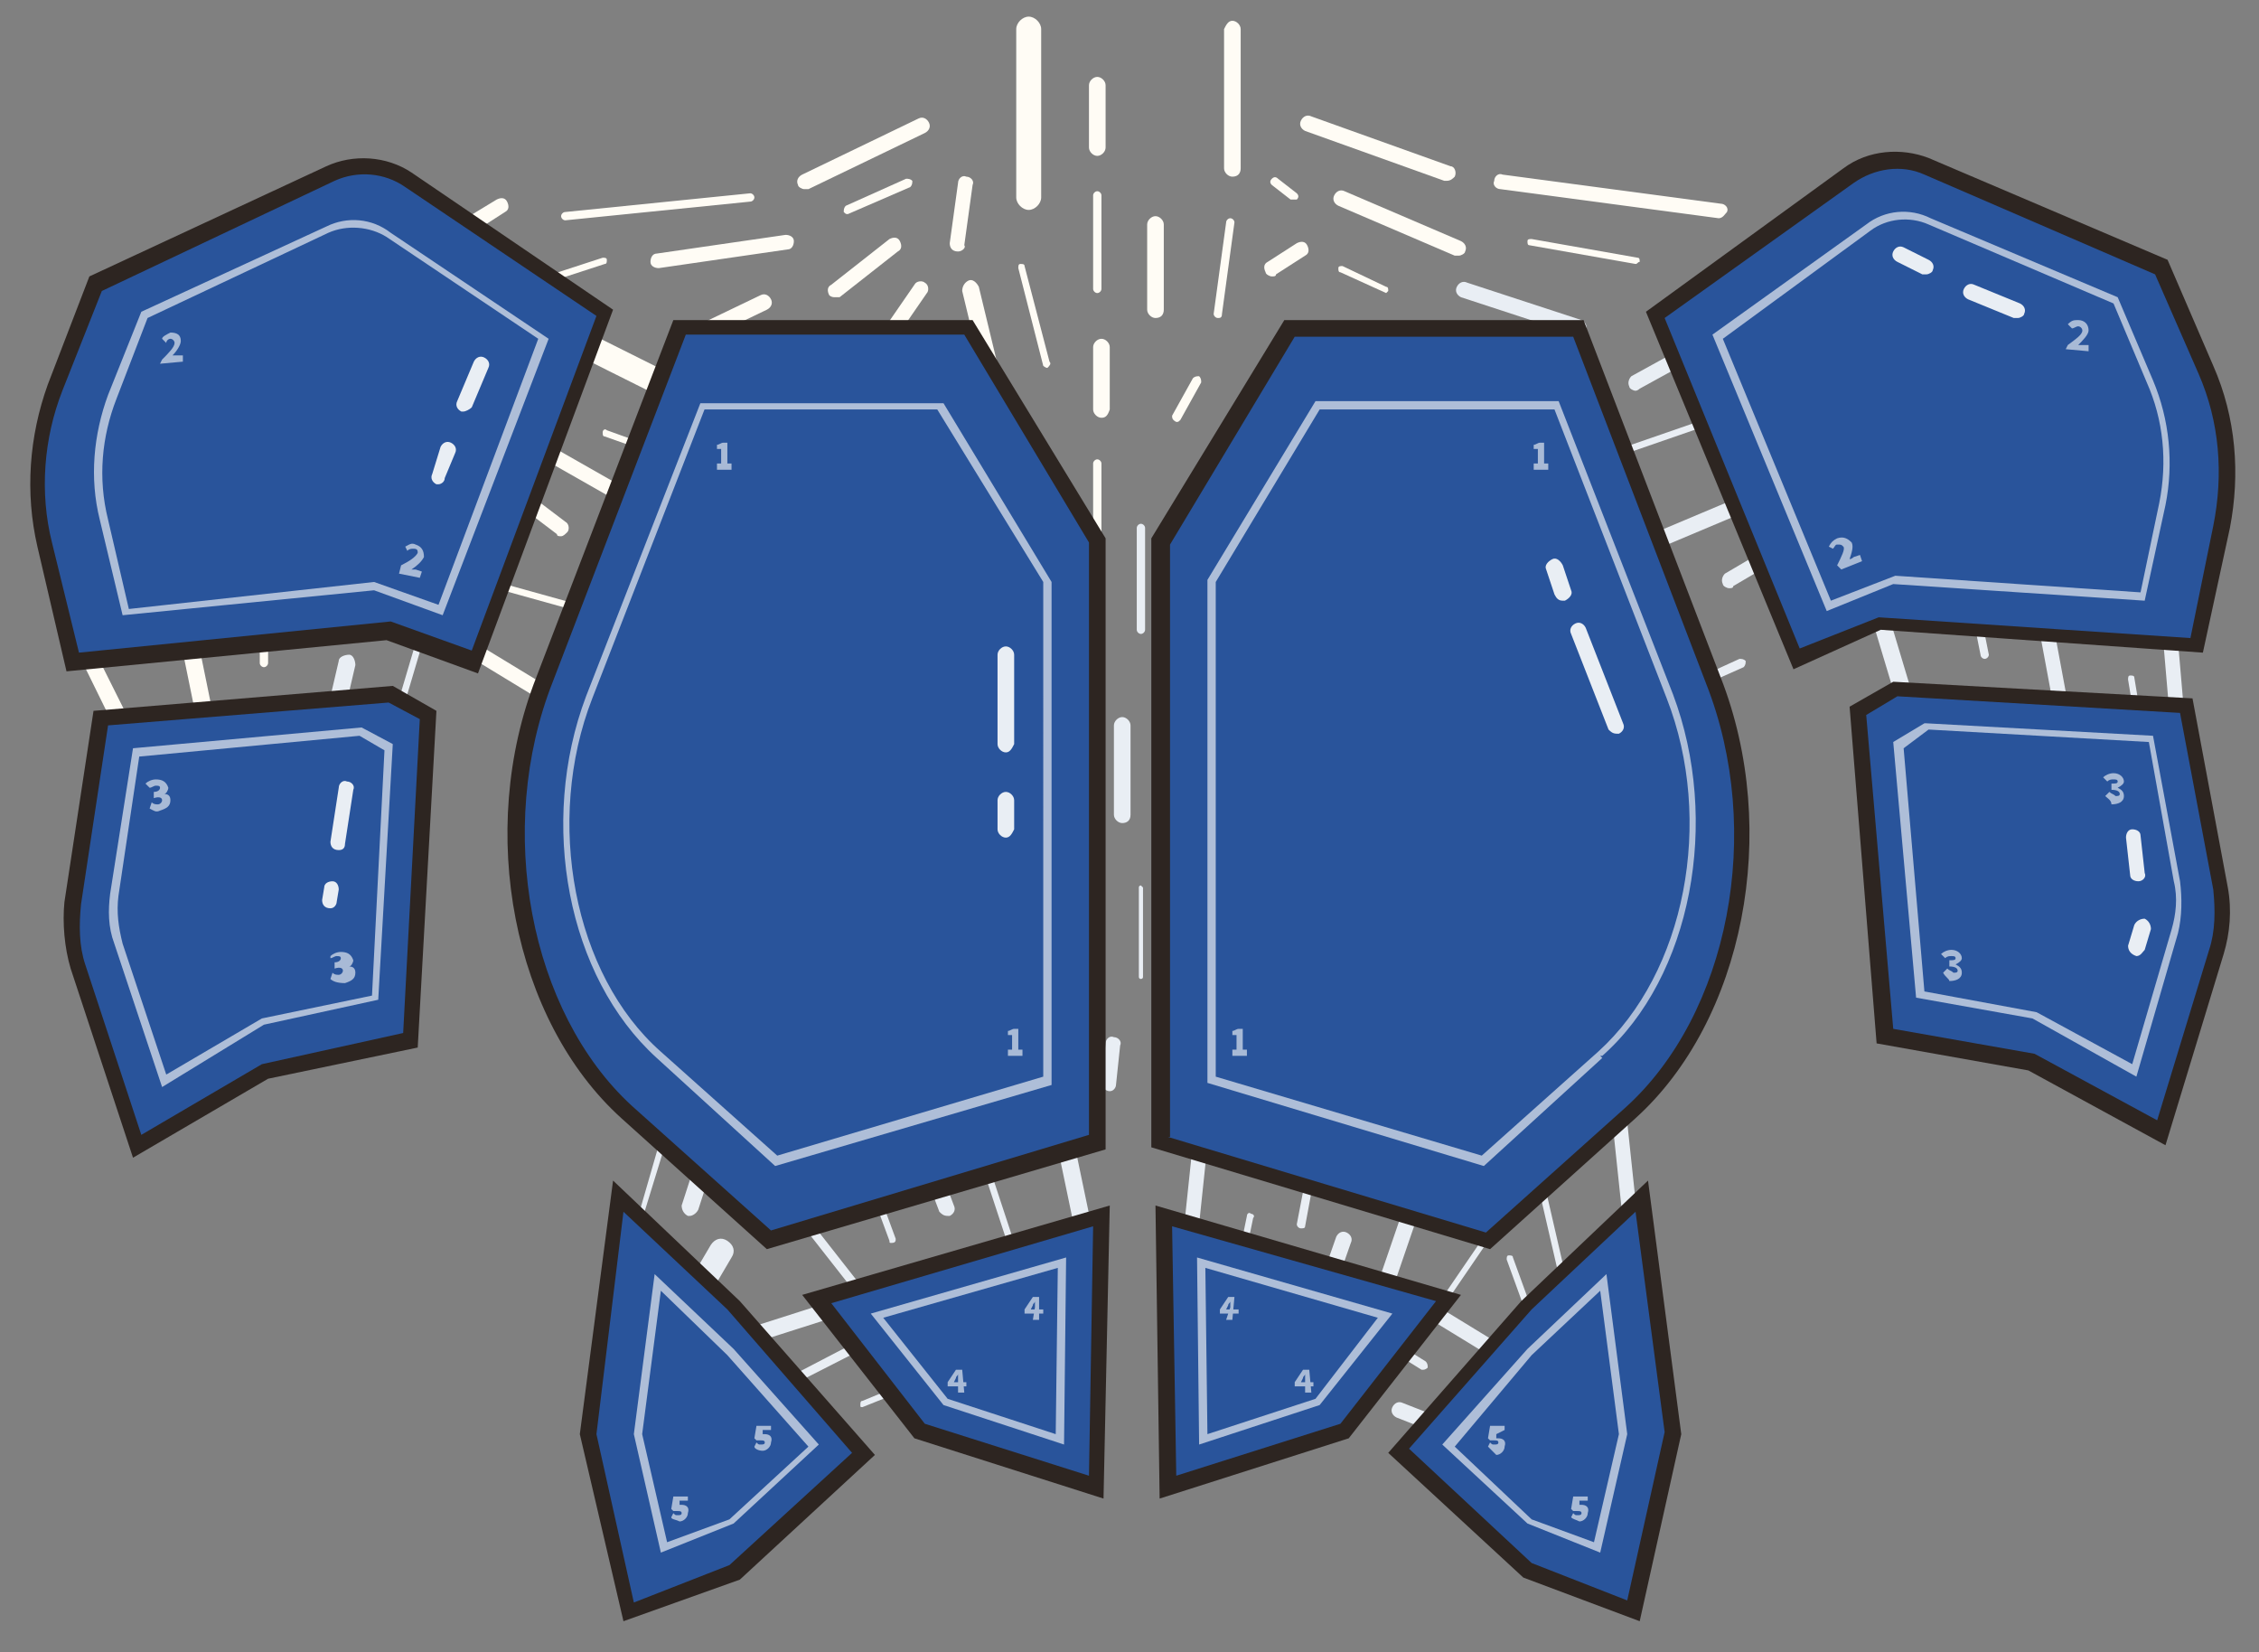 <?xml version="1.0" encoding="utf-8"?>
<!-- Generator: Adobe Illustrator 24.2.3, SVG Export Plug-In . SVG Version: 6.00 Build 0)  -->
<svg version="1.1" id="Lag_1" xmlns="http://www.w3.org/2000/svg" xmlns:xlink="http://www.w3.org/1999/xlink" x="0px" y="0px"
	 viewBox="0 0 108.7 79.5" style="enable-background:new 0 0 108.7 79.5;" xml:space="preserve">
<rect x="0" y="0" width="108.7" height="79.5" fill="#808080" stroke="none"/>
<style type="text/css">
	.st0{fill:#FFFCF5;}
	.st1{fill:#E9EEF4;}
	.st2{fill:#29549B;}
	.st3{fill:#2D2521;}
	.st4{opacity:0.69;}
	.st5{opacity:0.66;}
	.st6{opacity:0.66;fill:#E9EEF4;}
</style>
<g>
	<g>
		<g>
			<g>
				<path class="st0" d="M49.5,10.1c-0.3,0-0.6-0.3-0.6-0.6V1.4c0-0.3,0.3-0.6,0.6-0.6c0.3,0,0.6,0.3,0.6,0.6v8.1
					C50.1,9.8,49.8,10.1,49.5,10.1z"/>
			</g>
			<g>
				<path class="st0" d="M38.7,9.1c-0.1,0-0.3-0.1-0.3-0.2c-0.1-0.2,0-0.4,0.2-0.5l5.6-2.7c0.2-0.1,0.4,0,0.5,0.2
					c0.1,0.2,0,0.4-0.2,0.5l-5.6,2.7C38.9,9.1,38.8,9.1,38.7,9.1z"/>
			</g>
			<g>
				<path class="st0" d="M27.2,10.6c-0.1,0-0.2-0.1-0.2-0.2c0-0.1,0.1-0.2,0.2-0.2l8.9-0.9c0.1,0,0.2,0.1,0.2,0.2
					c0,0.1-0.1,0.2-0.2,0.2L27.2,10.6C27.2,10.6,27.2,10.6,27.2,10.6z"/>
			</g>
			<g>
				<path class="st0" d="M52.8,7.5c-0.2,0-0.4-0.2-0.4-0.4v-3c0-0.2,0.2-0.4,0.4-0.4c0.2,0,0.4,0.2,0.4,0.4v3
					C53.2,7.3,53,7.5,52.8,7.5z"/>
			</g>
			<g>
				<path class="st0" d="M59.3,8.5c-0.2,0-0.4-0.2-0.4-0.4V1.4C59,1.2,59.1,1,59.3,1s0.4,0.2,0.4,0.4v6.7
					C59.7,8.3,59.6,8.5,59.3,8.5z"/>
			</g>
			<g>
				<path class="st0" d="M69.6,8.7c0,0-0.1,0-0.1,0l-6.7-2.4c-0.2-0.1-0.3-0.3-0.2-0.5c0.1-0.2,0.3-0.3,0.5-0.2L69.8,8
					C70,8,70.1,8.3,70,8.5C69.9,8.6,69.8,8.7,69.6,8.7z"/>
			</g>
			<g>
				<path class="st0" d="M82.7,10.5C82.6,10.5,82.6,10.5,82.7,10.5L72.2,9.1c-0.2,0-0.4-0.2-0.3-0.4c0-0.2,0.2-0.4,0.4-0.3l10.5,1.4
					c0.2,0,0.4,0.2,0.3,0.4C83,10.3,82.9,10.5,82.7,10.5z"/>
			</g>
			<g>
				<path class="st0" d="M40.8,10.3c-0.1,0-0.1,0-0.2-0.1c0-0.1,0-0.2,0.1-0.3l2.9-1.3c0.1,0,0.2,0,0.3,0.1c0,0.1,0,0.2-0.1,0.3
					L40.8,10.3C40.9,10.3,40.8,10.3,40.8,10.3z"/>
			</g>
			<g>
				<path class="st0" d="M31.7,12.9c-0.2,0-0.4-0.1-0.4-0.3c0-0.2,0.1-0.4,0.3-0.4l6.2-0.9c0.2,0,0.4,0.1,0.4,0.3
					c0,0.2-0.1,0.4-0.3,0.4L31.7,12.9C31.7,12.9,31.7,12.9,31.7,12.9z"/>
			</g>
			<g>
				<path class="st0" d="M40.2,14.3c-0.1,0-0.2,0-0.3-0.1c-0.1-0.2-0.1-0.4,0.1-0.5l2.8-2.2c0.2-0.1,0.4-0.1,0.5,0.1
					c0.1,0.2,0.1,0.4-0.1,0.5l-2.8,2.2C40.3,14.3,40.3,14.3,40.2,14.3z"/>
			</g>
			<g>
				<path class="st0" d="M46.1,12.1C46.1,12.1,46.1,12.1,46.1,12.1c-0.3,0-0.4-0.2-0.4-0.4l0.4-2.9c0-0.2,0.2-0.4,0.4-0.3
					c0.2,0,0.4,0.2,0.3,0.4l-0.4,2.9C46.5,11.9,46.3,12.1,46.1,12.1z"/>
			</g>
			<g>
				<path class="st0" d="M52.8,14.1c-0.1,0-0.2-0.1-0.2-0.2V9.4c0-0.1,0.1-0.2,0.2-0.2c0.1,0,0.2,0.1,0.2,0.2v4.5
					C53,14,52.9,14.1,52.8,14.1z"/>
			</g>
			<g>
				<path class="st0" d="M50.4,17.7c-0.1,0-0.2-0.1-0.2-0.1L49,12.9c0-0.1,0-0.2,0.1-0.2c0.1,0,0.2,0,0.2,0.1l1.2,4.6
					C50.6,17.5,50.5,17.6,50.4,17.7C50.4,17.7,50.4,17.7,50.4,17.7z"/>
			</g>
			<g>
				<path class="st0" d="M55.6,15.3c-0.2,0-0.4-0.2-0.4-0.4v-4.1c0-0.2,0.2-0.4,0.4-0.4c0.2,0,0.4,0.2,0.4,0.4v4.1
					C56,15.1,55.9,15.3,55.6,15.3z"/>
			</g>
			<g>
				<path class="st0" d="M53,20.1c-0.2,0-0.4-0.2-0.4-0.4v-3c0-0.2,0.2-0.4,0.4-0.4c0.2,0,0.4,0.2,0.4,0.4v3
					C53.3,20,53.2,20.1,53,20.1z"/>
			</g>
			<g>
				<path class="st0" d="M56.6,20.3C56.6,20.3,56.5,20.3,56.6,20.3c-0.2-0.1-0.2-0.2-0.2-0.3l1-1.8c0.1-0.1,0.2-0.1,0.3-0.1
					c0.1,0.1,0.1,0.2,0.1,0.3l-1,1.8C56.7,20.3,56.7,20.3,56.6,20.3z"/>
			</g>
			<g>
				<path class="st0" d="M58.6,15.3C58.6,15.3,58.6,15.3,58.6,15.3c-0.1,0-0.2-0.1-0.2-0.2l0.6-4.4c0-0.1,0.1-0.2,0.2-0.2
					c0.1,0,0.2,0.1,0.2,0.2l-0.6,4.4C58.8,15.3,58.7,15.3,58.6,15.3z"/>
			</g>
			<g>
				<path class="st0" d="M62.2,9.6c0,0-0.1,0-0.1,0l-0.9-0.7c-0.1-0.1-0.1-0.2,0-0.3c0.1-0.1,0.2-0.1,0.3,0l0.9,0.7
					c0.1,0.1,0.1,0.2,0,0.3C62.4,9.6,62.3,9.6,62.2,9.6z"/>
			</g>
			<g>
				<path class="st0" d="M61.2,13.3c-0.1,0-0.3-0.1-0.3-0.2c-0.1-0.2-0.1-0.4,0.1-0.5l1.4-0.9c0.2-0.1,0.4-0.1,0.5,0.1
					c0.1,0.2,0.1,0.4-0.1,0.5l-1.4,0.9C61.4,13.3,61.3,13.3,61.2,13.3z"/>
			</g>
			<g>
				<path class="st0" d="M70.2,12.3c-0.1,0-0.1,0-0.2,0l-5.6-2.4c-0.2-0.1-0.3-0.3-0.2-0.5c0.1-0.2,0.3-0.3,0.5-0.2l5.6,2.4
					c0.2,0.1,0.3,0.3,0.2,0.5C70.5,12.2,70.3,12.3,70.2,12.3z"/>
			</g>
			<g>
				<path class="st0" d="M66.7,14.1C66.7,14.1,66.6,14.1,66.7,14.1l-2.2-1c-0.1,0-0.1-0.1-0.1-0.2c0-0.1,0.1-0.1,0.2-0.1l2.1,1
					c0.1,0,0.1,0.1,0.1,0.2C66.8,14,66.7,14.1,66.7,14.1z"/>
			</g>
			<g>
				<path class="st0" d="M78.7,12.7C78.7,12.7,78.7,12.7,78.7,12.7l-5.1-0.9c-0.1,0-0.1-0.1-0.1-0.2c0-0.1,0.1-0.1,0.2-0.1l5.1,0.9
					c0.1,0,0.1,0.1,0.1,0.2C78.8,12.6,78.8,12.7,78.7,12.7z"/>
			</g>
		</g>
		<g>
			<path class="st0" d="M52.8,28.8c-0.1,0-0.2-0.1-0.2-0.2v-6.3c0-0.1,0.1-0.2,0.2-0.2c0.1,0,0.2,0.1,0.2,0.2v6.3
				C53,28.7,52.9,28.8,52.8,28.8z"/>
		</g>
		<g>
			<path class="st0" d="M42.3,17.2c-0.1,0-0.2,0-0.2-0.1c-0.2-0.1-0.2-0.4-0.1-0.5l2-2.9c0.1-0.2,0.4-0.2,0.5-0.1
				c0.2,0.1,0.2,0.4,0.1,0.5l-2,2.9C42.5,17.1,42.4,17.2,42.3,17.2z"/>
		</g>
		<g>
			<path class="st0" d="M48.1,20.1c-0.2,0-0.3-0.1-0.4-0.3L46.3,14c0-0.2,0.1-0.4,0.3-0.5c0.2-0.1,0.4,0.1,0.5,0.3l1.4,5.8
				C48.5,19.8,48.4,20,48.1,20.1C48.1,20.1,48.1,20.1,48.1,20.1z"/>
		</g>
		<g>
			<path class="st0" d="M34.2,16.1c-0.1,0-0.3-0.1-0.3-0.2c-0.1-0.2,0-0.4,0.2-0.5l2.5-1.2c0.2-0.1,0.4,0,0.5,0.2
				c0.1,0.2,0,0.4-0.2,0.5l-2.5,1.2C34.4,16.1,34.3,16.1,34.2,16.1z"/>
		</g>
		<g>
			<path class="st0" d="M21.3,12c-0.1,0-0.3-0.1-0.3-0.2c-0.1-0.2-0.1-0.4,0.1-0.5l2.8-1.7c0.2-0.1,0.4-0.1,0.5,0.1
				c0.1,0.2,0.1,0.4-0.1,0.5L21.5,12C21.4,12,21.3,12,21.3,12z"/>
		</g>
		<g>
			<path class="st0" d="M24.8,14.1c-0.1,0-0.2-0.1-0.2-0.1c0-0.1,0-0.2,0.1-0.2l4.3-1.4c0.1,0,0.2,0,0.2,0.1c0,0.1,0,0.2-0.1,0.2
				L24.8,14.1C24.9,14.1,24.8,14.1,24.8,14.1z"/>
		</g>
		<g>
			<path class="st0" d="M31.7,19c-0.1,0-0.2,0-0.3-0.1l-3.2-1.6c-0.3-0.1-0.4-0.5-0.3-0.8c0.1-0.3,0.5-0.4,0.8-0.3l3.2,1.6
				c0.3,0.1,0.4,0.5,0.3,0.8C32.1,18.9,31.9,19,31.7,19z"/>
		</g>
		<g>
			<path class="st0" d="M34.2,22.8C34.2,22.8,34.2,22.8,34.2,22.8l-5.1-1.8C29,21,29,20.9,29,20.8c0-0.1,0.1-0.2,0.2-0.1l5,1.8
				c0.1,0,0.2,0.1,0.1,0.2C34.4,22.8,34.3,22.8,34.2,22.8z"/>
		</g>
		<g>
			<path class="st0" d="M27,25.8c-0.1,0-0.2,0-0.2-0.1l-3.3-2.5c-0.2-0.1-0.2-0.4-0.1-0.5c0.1-0.2,0.4-0.2,0.5-0.1l3.3,2.5
				c0.2,0.1,0.2,0.4,0.1,0.5C27.2,25.7,27.1,25.8,27,25.8z"/>
		</g>
		<g>
			<path class="st0" d="M28.5,29.6C28.5,29.6,28.4,29.6,28.5,29.6l-5.4-1.5c-0.1,0-0.2-0.1-0.1-0.2c0-0.1,0.1-0.2,0.2-0.1l5.4,1.5
				c0.1,0,0.2,0.1,0.1,0.2C28.6,29.6,28.6,29.6,28.5,29.6z"/>
		</g>
		<g>
			<path class="st0" d="M30.6,24.5c-0.1,0-0.1,0-0.2,0l-5.8-3.3c-0.2-0.1-0.3-0.3-0.1-0.5s0.3-0.3,0.5-0.1l5.8,3.3
				c0.2,0.1,0.3,0.3,0.1,0.5C30.9,24.5,30.8,24.5,30.6,24.5z"/>
		</g>
		<g>
			<path class="st0" d="M27.9,34.8c-0.1,0-0.1,0-0.2-0.1l-5.1-3.1c-0.2-0.1-0.2-0.3-0.1-0.5c0.1-0.2,0.3-0.2,0.5-0.1l5.1,3.1
				c0.2,0.1,0.2,0.3,0.1,0.5C28.1,34.7,28,34.8,27.9,34.8z"/>
		</g>
		<g>
			<path class="st0" d="M6.5,36.6c-0.1,0-0.3-0.1-0.3-0.2l-2.9-5.9c-0.1-0.2,0-0.4,0.2-0.5c0.2-0.1,0.4,0,0.5,0.2L6.9,36
				c0.1,0.2,0,0.4-0.2,0.5C6.6,36.6,6.6,36.6,6.5,36.6z"/>
		</g>
		<g>
			<path class="st0" d="M10,35.6c-0.2,0-0.3-0.1-0.4-0.3l-1-4.9c0-0.2,0.1-0.4,0.3-0.5c0.2,0,0.4,0.1,0.5,0.3l1,4.9
				C10.4,35.4,10.3,35.6,10,35.6C10,35.6,10,35.6,10,35.6z"/>
		</g>
		<g>
			<path class="st0" d="M12.7,32.1c-0.1,0-0.2-0.1-0.2-0.2v-5.2c0-0.1,0.1-0.2,0.2-0.2c0.1,0,0.2,0.1,0.2,0.2v5.2
				C12.9,32,12.8,32.1,12.7,32.1z"/>
		</g>
		<g>
			<path class="st1" d="M16,35.3C15.9,35.3,15.9,35.3,16,35.3c-0.3-0.1-0.4-0.3-0.4-0.5l0.7-3c0-0.2,0.3-0.3,0.5-0.3
				c0.2,0,0.3,0.3,0.3,0.5l-0.7,3C16.3,35.2,16.1,35.3,16,35.3z"/>
		</g>
		<g>
			<path class="st1" d="M18.7,36.2C18.7,36.2,18.6,36.2,18.7,36.2c-0.2,0-0.2-0.1-0.2-0.2l2.4-8.1c0-0.1,0.1-0.2,0.2-0.1
				c0.1,0,0.2,0.1,0.1,0.2l-2.4,8.1C18.8,36.2,18.8,36.2,18.7,36.2z"/>
		</g>
		<g>
			<path class="st1" d="M42.3,63.5c-0.1,0-0.1,0-0.2-0.1l-6.9-8.8c-0.1-0.1-0.1-0.2,0-0.3c0.1-0.1,0.2-0.1,0.3,0l6.9,8.8
				c0.1,0.1,0.1,0.2,0,0.3C42.3,63.5,42.3,63.5,42.3,63.5z"/>
		</g>
		<g>
			<path class="st1" d="M42.9,59.8c-0.1,0-0.1,0-0.1-0.1l-1.4-3.8c0-0.1,0-0.2,0.1-0.2c0.1,0,0.2,0,0.2,0.1l1.4,3.8
				C43.1,59.7,43.1,59.8,42.9,59.8C43,59.8,43,59.8,42.9,59.8z"/>
		</g>
		<g>
			<path class="st1" d="M45.6,58.5c-0.2,0-0.3-0.1-0.4-0.2l-2.3-6.1c-0.1-0.2,0-0.4,0.2-0.5c0.2-0.1,0.4,0,0.5,0.2l2.3,6.1
				c0.1,0.2,0,0.4-0.2,0.5C45.7,58.5,45.6,58.5,45.6,58.5z"/>
		</g>
		<g>
			<path class="st1" d="M49.2,61.5c-0.1,0-0.2-0.1-0.2-0.1l-2.5-7.6c0-0.1,0-0.2,0.1-0.2c0.1,0,0.2,0,0.2,0.1l2.5,7.6
				C49.4,61.4,49.4,61.5,49.2,61.5C49.2,61.5,49.2,61.5,49.2,61.5z"/>
		</g>
		<g>
			<path class="st1" d="M52.5,61.3c-0.2,0-0.3-0.1-0.4-0.3l-1.5-7.2c0-0.2,0.1-0.4,0.3-0.5c0.2,0,0.4,0.1,0.5,0.3l1.5,7.2
				C52.9,61,52.7,61.2,52.5,61.3C52.5,61.3,52.5,61.3,52.5,61.3z"/>
		</g>
		<g>
			<path class="st1" d="M54.9,30.5c-0.1,0-0.2-0.1-0.2-0.2v-4.9c0-0.1,0.1-0.2,0.2-0.2s0.2,0.1,0.2,0.2v4.9
				C55.1,30.4,55,30.5,54.9,30.5z"/>
		</g>
		<g>
			<path class="st1" d="M54,39.6c-0.2,0-0.4-0.2-0.4-0.4v-4.3c0-0.2,0.2-0.4,0.4-0.4c0.2,0,0.4,0.2,0.4,0.4v4.3
				C54.4,39.5,54.2,39.6,54,39.6z"/>
		</g>
		<g>
			<path class="st1" d="M54.9,47.1c-0.1,0-0.1-0.1-0.1-0.1v-4.3c0-0.1,0.1-0.1,0.1-0.1s0.1,0.1,0.1,0.1V47
				C55,47.1,54.9,47.1,54.9,47.1z"/>
		</g>
		<g>
			<path class="st1" d="M75.9,16.1c0,0-0.1,0-0.1,0l-5.5-1.8c-0.2-0.1-0.3-0.3-0.2-0.5c0.1-0.2,0.3-0.3,0.5-0.2l5.5,1.8
				c0.2,0.1,0.3,0.3,0.2,0.5C76.3,16,76.1,16.1,75.9,16.1z"/>
		</g>
		<g>
			<path class="st1" d="M78.7,18.8c-0.1,0-0.3-0.1-0.3-0.2c-0.1-0.2,0-0.4,0.1-0.5l4-2.2c0.2-0.1,0.4,0,0.5,0.1
				c0.1,0.2,0,0.4-0.1,0.5l-4,2.2C78.8,18.8,78.7,18.8,78.7,18.8z"/>
		</g>
		<g>
			<path class="st1" d="M75.7,22.7c-0.1,0-0.2,0-0.2-0.1c0-0.1,0-0.2,0.1-0.2l8.1-2.8c0.1,0,0.2,0,0.2,0.1c0,0.1,0,0.2-0.1,0.2
				L75.7,22.7C75.8,22.7,75.7,22.7,75.7,22.7z"/>
		</g>
		<g>
			<path class="st1" d="M78,27.1c-0.1,0-0.3-0.1-0.4-0.2c-0.1-0.2,0-0.4,0.2-0.5l7.6-3.2c0.2-0.1,0.4,0,0.5,0.2
				c0.1,0.2,0,0.4-0.2,0.5l-7.6,3.2C78.1,27.1,78.1,27.1,78,27.1z"/>
		</g>
		<g>
			<path class="st1" d="M83.2,28.3c-0.1,0-0.3-0.1-0.3-0.2c-0.1-0.2,0-0.4,0.1-0.5l3.4-2c0.2-0.1,0.4,0,0.5,0.1
				c0.1,0.2,0,0.4-0.1,0.5l-3.4,2C83.4,28.3,83.3,28.3,83.2,28.3z"/>
		</g>
		<g>
			<path class="st1" d="M80.3,33.7c-0.1,0-0.1,0-0.2-0.1c0-0.1,0-0.2,0.1-0.3l3.5-1.6c0.1,0,0.2,0,0.3,0.1c0,0.1,0,0.2-0.1,0.3
				L80.3,33.7C80.3,33.7,80.3,33.7,80.3,33.7z"/>
		</g>
		<g>
			<path class="st1" d="M92.7,37.5c-0.2,0-0.3-0.1-0.4-0.3l-2.1-7c-0.1-0.2,0.1-0.4,0.3-0.5c0.2-0.1,0.4,0.1,0.5,0.3l2.1,7
				c0.1,0.2-0.1,0.4-0.3,0.5C92.8,37.5,92.7,37.5,92.7,37.5z"/>
		</g>
		<g>
			<path class="st1" d="M95.5,31.7c-0.1,0-0.2-0.1-0.2-0.2l-0.6-3c0-0.1,0-0.2,0.2-0.2c0.1,0,0.2,0,0.2,0.2l0.6,3
				C95.7,31.6,95.6,31.7,95.5,31.7C95.5,31.7,95.5,31.7,95.5,31.7z"/>
		</g>
		<g>
			<path class="st1" d="M99.4,35.3c-0.2,0-0.3-0.1-0.4-0.3l-1.3-7c0-0.2,0.1-0.4,0.3-0.4c0.2,0,0.4,0.1,0.4,0.3l1.3,7
				C99.8,35.1,99.7,35.3,99.4,35.3C99.4,35.3,99.4,35.3,99.4,35.3z"/>
		</g>
		<g>
			<path class="st1" d="M103,35.8c-0.1,0-0.1-0.1-0.1-0.1l-0.5-3c0-0.1,0-0.2,0.1-0.2c0.1,0,0.2,0,0.2,0.1l0.5,3
				C103.1,35.7,103.1,35.8,103,35.8C103,35.8,103,35.8,103,35.8z"/>
		</g>
		<g>
			<path class="st1" d="M104.9,36c-0.2,0-0.4-0.2-0.4-0.4l-0.6-7c0-0.2,0.1-0.4,0.3-0.4c0.2,0,0.4,0.1,0.4,0.3l0.6,7
				C105.3,35.8,105.2,36,104.9,36C104.9,36,104.9,36,104.9,36z"/>
		</g>
		<g>
			<path class="st1" d="M57.2,61.1C57.2,61.1,57.2,61.1,57.2,61.1c-0.3,0-0.4-0.2-0.4-0.4l0.6-5.7c0-0.2,0.2-0.4,0.4-0.3
				c0.2,0,0.4,0.2,0.3,0.4l-0.6,5.7C57.6,61,57.4,61.1,57.2,61.1z"/>
		</g>
		<g>
			<path class="st1" d="M59.5,62.1C59.5,62.1,59.5,62.1,59.5,62.1c-0.1,0-0.2-0.1-0.2-0.2l0.7-3.4c0-0.1,0.1-0.2,0.2-0.1
				c0.1,0,0.2,0.1,0.1,0.2l-0.7,3.4C59.7,62,59.6,62.1,59.5,62.1z"/>
		</g>
		<g>
			<path class="st1" d="M62.6,59.1C62.6,59.1,62.6,59.1,62.6,59.1c-0.1,0-0.2-0.1-0.2-0.2l0.5-2.6c0-0.1,0.1-0.2,0.2-0.2
				c0.1,0,0.2,0.1,0.2,0.2L62.8,59C62.8,59.1,62.7,59.1,62.6,59.1z"/>
		</g>
		<g>
			<path class="st1" d="M63.9,62c0,0-0.1,0-0.1,0c-0.2-0.1-0.3-0.3-0.2-0.5l0.7-2c0.1-0.2,0.3-0.3,0.5-0.2c0.2,0.1,0.3,0.3,0.2,0.5
				l-0.7,2C64.2,61.9,64.1,62,63.9,62z"/>
		</g>
		<g>
			<path class="st1" d="M66.1,63.7c0,0-0.1,0-0.1,0c-0.2-0.1-0.3-0.3-0.2-0.5l2.4-7c0.1-0.2,0.3-0.3,0.5-0.2
				c0.2,0.1,0.3,0.3,0.2,0.5l-2.4,7C66.4,63.6,66.3,63.7,66.1,63.7z"/>
		</g>
		<g>
			<path class="st1" d="M68.5,64.1C68.4,64.1,68.4,64.1,68.5,64.1c-0.1-0.1-0.2-0.2-0.1-0.2l4.1-6c0-0.1,0.1-0.1,0.2,0
				c0.1,0,0.1,0.1,0,0.2l-4.1,6C68.6,64.1,68.5,64.1,68.5,64.1z"/>
		</g>
		<g>
			<path class="st1" d="M53.4,52.5C53.3,52.5,53.3,52.5,53.4,52.5c-0.2,0-0.4-0.2-0.4-0.4l0.2-1.9c0-0.2,0.2-0.4,0.4-0.3
				c0.2,0,0.4,0.2,0.3,0.4l-0.2,1.9C53.7,52.3,53.6,52.5,53.4,52.5z"/>
		</g>
		<g>
			<g>
				<path class="st1" d="M30.7,59.1C30.7,59.1,30.7,59.1,30.7,59.1c-0.1,0-0.2-0.1-0.1-0.2l1.5-5.2c0-0.1,0.1-0.1,0.2-0.1
					c0.1,0,0.1,0.1,0.1,0.2L30.8,59C30.8,59,30.8,59.1,30.7,59.1z"/>
			</g>
			<g>
				<path class="st1" d="M33.2,58.5c0,0-0.1,0-0.1,0c-0.2-0.1-0.3-0.3-0.3-0.5l1-3.1c0.1-0.2,0.3-0.3,0.5-0.3
					c0.2,0.1,0.3,0.3,0.3,0.5l-1,3.1C33.5,58.4,33.3,58.5,33.2,58.5z"/>
			</g>
			<g>
				<path class="st1" d="M33.7,62.5c-0.1,0-0.2,0-0.3-0.1c-0.3-0.2-0.4-0.5-0.2-0.8l1-1.7c0.2-0.3,0.5-0.4,0.8-0.2
					c0.3,0.2,0.4,0.5,0.2,0.8l-1,1.7C34.1,62.4,33.9,62.5,33.7,62.5z"/>
			</g>
			<g>
				<path class="st1" d="M36.2,64.7c-0.2,0-0.3-0.1-0.4-0.3c-0.1-0.2,0-0.4,0.2-0.5l4.7-1.5c0.2-0.1,0.4,0,0.5,0.2
					c0.1,0.2,0,0.4-0.2,0.5l-4.7,1.5C36.3,64.7,36.2,64.7,36.2,64.7z"/>
			</g>
			<g>
				<path class="st1" d="M37.4,67c-0.1,0-0.1,0-0.2-0.1c0-0.1,0-0.2,0.1-0.3l4.8-2.5c0.1,0,0.2,0,0.3,0.1c0,0.1,0,0.2-0.1,0.3
					L37.4,67C37.5,66.9,37.5,67,37.4,67z"/>
			</g>
			<g>
				<path class="st1" d="M41.5,67.7c-0.1,0-0.1,0-0.1-0.1c0-0.1,0-0.2,0.1-0.2l2.9-1.2c0.1,0,0.2,0,0.2,0.1c0,0.1,0,0.2-0.1,0.2
					L41.5,67.7C41.5,67.7,41.5,67.7,41.5,67.7z"/>
			</g>
			<g>
				<path class="st1" d="M78.7,61c-0.2,0-0.4-0.1-0.4-0.3l-0.9-8.5c0-0.2,0.1-0.4,0.3-0.4c0.2,0,0.4,0.1,0.4,0.3l0.9,8.5
					C79.1,60.8,78.9,60.9,78.7,61C78.7,61,78.7,61,78.7,61z"/>
			</g>
			<g>
				<path class="st1" d="M75.7,63.6c-0.1,0-0.2-0.1-0.2-0.1l-1.8-7.8c0-0.1,0-0.2,0.1-0.2c0.1,0,0.2,0,0.2,0.1l1.8,7.8
					C75.9,63.5,75.9,63.6,75.7,63.6C75.7,63.6,75.7,63.6,75.7,63.6z"/>
			</g>
			<g>
				<path class="st1" d="M73.9,64c-0.1,0-0.2,0-0.2-0.1l-1.2-3.3c0-0.1,0-0.2,0.1-0.2c0.1,0,0.2,0,0.2,0.1l1.2,3.3
					C74.1,63.9,74.1,64,73.9,64C74,64,73.9,64,73.9,64z"/>
			</g>
			<g>
				<path class="st1" d="M72,65.4c-0.1,0-0.1,0-0.2-0.1l-3.6-2.2c-0.2-0.1-0.2-0.3-0.1-0.5c0.1-0.2,0.3-0.2,0.5-0.1l3.6,2.2
					c0.2,0.1,0.2,0.3,0.1,0.5C72.3,65.3,72.2,65.4,72,65.4z"/>
			</g>
			<g>
				<path class="st1" d="M68.5,65.9c0,0-0.1,0-0.1,0L66,64.4c-0.1-0.1-0.1-0.2-0.1-0.3C66,64,66.1,64,66.2,64l2.4,1.5
					c0.1,0.1,0.1,0.2,0.1,0.3C68.6,65.9,68.5,65.9,68.5,65.9z"/>
			</g>
			<g>
				<path class="st1" d="M69.6,69.1c0,0-0.1,0-0.1,0l-2.3-0.9c-0.2-0.1-0.3-0.3-0.2-0.5c0.1-0.2,0.3-0.3,0.5-0.2l2.3,0.9
					c0.2,0.1,0.3,0.3,0.2,0.5C69.9,69,69.8,69.1,69.6,69.1z"/>
			</g>
		</g>
	</g>
	<g>
		<g>
			<path class="st2" d="M78.5,53.5l-6.8,6.2l-15.8-4.7V26l6.2-10.2h13.9l6.5,16.9C85.3,40,83.6,48.9,78.5,53.5z"/>
			<path class="st3" d="M71.7,60.1l-16.3-4.9V25.9l6.4-10.5h14.4l6.6,17.2c2.9,7.4,1.1,16.5-4.1,21.2L71.7,60.1z M56.2,54.7
				l15.3,4.6l6.7-6c5-4.5,6.7-13.3,3.9-20.4l-6.4-16.7H62.3l-6,10V54.7z M78.5,53.5L78.5,53.5L78.5,53.5z"/>
		</g>
		<g class="st4">
			<path class="st1" d="M71.4,56.1l-13.3-4V27.9l5.2-8.6H75l5.5,14.1c2.3,6.1,0.9,13.6-3.4,17.4L77,50.8l0.1,0.1L71.4,56.1z
				 M58.5,51.8l12.8,3.8l5.6-5c4.2-3.8,5.6-11.1,3.3-17l-5.4-13.9H63.5L58.5,28V51.8z"/>
		</g>
		<g class="st5">
			<path class="st1" d="M59.2,50.5h0.3v-0.7h-0.2v-0.2c0.1,0,0.2-0.1,0.3-0.1h0.2v1h0.2v0.3h-0.7V50.5z"/>
		</g>
		<g class="st5">
			<path class="st1" d="M73.7,22.3H74v-0.7h-0.2v-0.2c0.1,0,0.2-0.1,0.3-0.1h0.2v1h0.2v0.3h-0.7V22.3z"/>
		</g>
		<g>
			<path class="st1" d="M77.8,35.3c-0.2,0-0.3-0.1-0.4-0.2l-1.8-4.6c-0.1-0.2,0-0.4,0.2-0.5c0.2-0.1,0.4,0,0.5,0.2l1.8,4.6
				c0.1,0.2,0,0.4-0.2,0.5C77.9,35.3,77.9,35.3,77.8,35.3z"/>
		</g>
		<g>
			<path class="st1" d="M75.2,28.9c-0.2,0-0.3-0.1-0.4-0.3l-0.4-1.2c-0.1-0.2,0.1-0.4,0.3-0.5c0.2-0.1,0.4,0.1,0.5,0.3l0.4,1.2
				c0.1,0.2-0.1,0.4-0.3,0.5C75.3,28.9,75.2,28.9,75.2,28.9z"/>
		</g>
	</g>
	<g>
		<g>
			<path class="st2" d="M30.2,53.5l6.8,6.2l15.8-4.7V26l-6.2-10.2H32.7l-6.5,16.9C23.4,40,25.1,48.9,30.2,53.5z"/>
			<path class="st3" d="M36.9,60.1l-7-6.3c-5.2-4.7-7-13.8-4.1-21.2l6.6-17.2h14.4l6.4,10.5v29.4L36.9,60.1z M30.4,53.2l6.7,6
				l15.3-4.6V26.1l-6-10H33l-6.4,16.7C23.8,39.9,25.5,48.7,30.4,53.2z"/>
		</g>
		<g class="st4">
			<path class="st1" d="M37.3,56.1l-5.7-5.2c-4.3-3.9-5.7-11.3-3.4-17.4l5.5-14.1h11.7l5.2,8.6v24.2L37.3,56.1z M33.9,19.7
				l-5.4,13.9c-2.3,5.9-0.9,13.3,3.3,17l5.6,5l12.8-3.8V28l-5.1-8.3H33.9z"/>
		</g>
		<g class="st5">
			<g>
				<path class="st1" d="M48.4,50.5h0.3v-0.7h-0.2v-0.2c0.1,0,0.2-0.1,0.3-0.1H49v1h0.2v0.3h-0.7V50.5z"/>
			</g>
		</g>
		<g class="st5">
			<path class="st1" d="M34.4,22.3h0.3v-0.7h-0.2v-0.2c0.1,0,0.2-0.1,0.3-0.1h0.2v1h0.2v0.3h-0.7V22.3z"/>
		</g>
		<g>
			<path class="st1" d="M48.4,36.2c-0.2,0-0.4-0.2-0.4-0.4v-4.3c0-0.2,0.2-0.4,0.4-0.4c0.2,0,0.4,0.2,0.4,0.4v4.3
				C48.7,36,48.6,36.2,48.4,36.2z"/>
		</g>
		<g>
			<path class="st1" d="M48.4,40.3c-0.2,0-0.4-0.2-0.4-0.4v-1.4c0-0.2,0.2-0.4,0.4-0.4c0.2,0,0.4,0.2,0.4,0.4v1.4
				C48.7,40.1,48.6,40.3,48.4,40.3z"/>
		</g>
	</g>
	<g>
		<g>
			<path class="st2" d="M22.8,31.9l-4.1-1.5L3.5,31.9l-1.4-5.6c-0.6-2.5-0.4-5.2,0.5-7.6l2-5l11.2-5.2c1.2-0.6,2.7-0.5,3.8,0.3
				l9.5,6.4L22.8,31.9z"/>
			<path class="st3" d="M23,32.4l-4.4-1.6L3.2,32.3l-1.4-6c-0.6-2.6-0.4-5.3,0.5-7.8l2-5.2l11.4-5.3c1.3-0.6,2.9-0.5,4.1,0.3
				l9.7,6.6L23,32.4z M4.9,14L3,18.8c-0.9,2.3-1.1,4.9-0.5,7.3l1.3,5.3l15-1.5l3.9,1.4l6-16.1l-9.2-6.2c-1-0.7-2.3-0.8-3.4-0.3
				L4.9,14z"/>
		</g>
		<g class="st4">
			<path class="st1" d="M21.3,29.6L18,28.4L5.9,29.6L4.8,25c-0.5-2-0.3-4.1,0.4-6l1.6-4l8.9-4.1c1-0.5,2.2-0.4,3.1,0.3l7.6,5.1
				L21.3,29.6z M7.1,15.3l-1.5,3.9C4.9,21,4.7,23,5.2,25l1,4.3L18,28l3.1,1.1l4.8-12.8l-7.3-4.9c-0.8-0.5-1.9-0.6-2.8-0.2L7.1,15.3z
				"/>
		</g>
		<g>
			<path class="st6" d="M7.8,17.3c0.3-0.3,0.6-0.6,0.6-0.8c0-0.1-0.1-0.2-0.2-0.2c-0.1,0-0.2,0.1-0.2,0.2l-0.2-0.2
				C7.8,16.2,8,16.1,8.2,16c0.3,0,0.5,0.1,0.5,0.4c0,0.2-0.2,0.5-0.4,0.7c0.1,0,0.2,0,0.2,0l0.3,0l0,0.3l-1.1,0.1L7.8,17.3z"/>
		</g>
		<g>
			<path class="st6" d="M19.3,27.2c0.4-0.2,0.7-0.4,0.8-0.6c0-0.1,0-0.2-0.2-0.2c-0.1,0-0.2,0-0.3,0.1l-0.1-0.2
				c0.2-0.1,0.3-0.2,0.5-0.1c0.3,0.1,0.4,0.3,0.4,0.6c-0.1,0.2-0.3,0.4-0.6,0.6c0.1,0,0.2,0,0.2,0l0.3,0.1l-0.1,0.3l-1-0.2
				L19.3,27.2z"/>
		</g>
		<g>
			<path class="st1" d="M22.3,19.8c0,0-0.1,0-0.1,0c-0.2-0.1-0.3-0.3-0.2-0.5l0.8-1.9c0.1-0.2,0.3-0.3,0.5-0.2
				c0.2,0.1,0.3,0.3,0.2,0.5l-0.8,1.9C22.6,19.7,22.4,19.8,22.3,19.8z"/>
		</g>
		<g>
			<path class="st1" d="M21.1,23.3c0,0-0.1,0-0.1,0c-0.2-0.1-0.3-0.3-0.2-0.5l0.4-1.3c0.1-0.2,0.3-0.3,0.5-0.2
				c0.2,0.1,0.3,0.3,0.2,0.5L21.4,23C21.4,23.2,21.2,23.3,21.1,23.3z"/>
		</g>
	</g>
	<g>
		<g>
			<path class="st2" d="M86.5,31.7l4.1-1.6l15.3,1l1.2-5.7c0.5-2.5,0.3-5.2-0.8-7.5l-2.1-5L92.7,8.1c-1.2-0.5-2.7-0.4-3.8,0.4
				l-9.3,6.7L86.5,31.7z"/>
			<path class="st3" d="M86.3,32.2L79.2,15l9.5-6.9c1.2-0.9,2.8-1,4.1-0.5l11.5,4.9l2.2,5.1c1.1,2.5,1.3,5.2,0.8,7.8l-1.3,6
				l-15.5-1.1L86.3,32.2z M80.1,15.3l6.5,15.9l3.8-1.5l15,1l1.1-5.4c0.5-2.5,0.3-5-0.7-7.3l-2.1-4.8L92.6,8.4
				c-1.1-0.5-2.4-0.3-3.4,0.4L80.1,15.3z"/>
		</g>
		<g class="st4">
			<path class="st1" d="M87.9,29.4l-5.5-13.3l7.4-5.3c0.9-0.7,2.1-0.8,3.1-0.3l9,3.8l1.7,4c0.8,1.9,1,4,0.6,6l-1,4.6l-12.1-0.8
				L87.9,29.4z M82.9,16.3l5.2,12.6l3.1-1.2l0,0l11.8,0.8l0.9-4.3c0.4-2,0.2-4-0.6-5.8l-1.6-3.8l-8.9-3.8c-0.9-0.4-2-0.3-2.8,0.3
				L82.9,16.3z"/>
		</g>
		<g>
			<path class="st6" d="M99.5,16.6c0.4-0.3,0.7-0.5,0.7-0.7c0-0.1-0.1-0.2-0.2-0.2c-0.1,0-0.2,0.1-0.3,0.1l-0.2-0.2
				c0.2-0.2,0.3-0.2,0.5-0.2c0.3,0,0.5,0.2,0.5,0.5c0,0.2-0.3,0.5-0.5,0.7c0.1,0,0.2,0,0.2,0l0.3,0l0,0.3l-1.1-0.1L99.5,16.6z"/>
		</g>
		<g>
			<path class="st6" d="M88.4,27.2c0.2-0.4,0.4-0.8,0.3-0.9c-0.1-0.1-0.1-0.1-0.3-0.1c-0.1,0-0.1,0.1-0.2,0.2L88,26.3
				c0.1-0.2,0.2-0.3,0.4-0.4c0.3-0.1,0.5,0,0.7,0.2c0.1,0.2,0,0.5-0.1,0.8c0.1,0,0.2-0.1,0.2-0.1l0.3-0.1l0.1,0.3l-1,0.4L88.4,27.2z
				"/>
		</g>
		<g>
			<path class="st1" d="M92.7,13.2c-0.1,0-0.1,0-0.2,0l-1.2-0.6c-0.2-0.1-0.3-0.3-0.2-0.5c0.1-0.2,0.3-0.3,0.5-0.2l1.2,0.6
				c0.2,0.1,0.3,0.3,0.2,0.5C93,13.1,92.8,13.2,92.7,13.2z"/>
		</g>
		<g>
			<path class="st1" d="M97.1,15.3c-0.1,0-0.1,0-0.2,0l-2.2-0.9c-0.2-0.1-0.3-0.3-0.2-0.5c0.1-0.2,0.3-0.3,0.5-0.2l2.2,0.9
				c0.2,0.1,0.3,0.3,0.2,0.5C97.4,15.2,97.2,15.3,97.1,15.3z"/>
		</g>
	</g>
	<g>
		<g>
			<path class="st2" d="M12.7,51.4l-6.1,3.6l-2.9-8.6c-0.3-1-0.4-2-0.3-3.1l1.3-8.9l14-1.2l1.8,1l-0.9,15.6L12.7,51.4z"/>
			<path class="st3" d="M6.4,55.7l-3-9.1c-0.3-1-0.4-2.2-0.3-3.2l1.4-9.2l14.4-1.2l2.1,1.2l-0.9,16.2l-7.2,1.5L6.4,55.7z M5.2,34.9
				l-1.3,8.6c-0.1,1-0.1,2,0.2,2.9l2.7,8.2l5.8-3.4l6.8-1.5l0.8-15.1l-1.5-0.8L5.2,34.9z"/>
		</g>
		<g class="st4">
			<path class="st1" d="M7.8,52.3l-2.3-6.9c-0.3-0.8-0.3-1.6-0.2-2.4l1.1-7l11-1l1.5,0.8l-0.7,12.3l-5.5,1.2L7.8,52.3z M6.7,36.4
				l-1,6.7c-0.1,0.8,0,1.5,0.2,2.3L8,51.7l4.6-2.7l5.3-1.1l0.6-11.8l-1.2-0.7L6.7,36.4z"/>
		</g>
		<g>
			<path class="st6" d="M7.2,38.9l0.1-0.3c0.1,0.1,0.2,0.1,0.3,0.1c0.1,0,0.2-0.1,0.2-0.2c0-0.1-0.1-0.2-0.4-0.1l0-0.3
				c0.2,0,0.3-0.1,0.3-0.2c0-0.1-0.1-0.1-0.2-0.1c-0.1,0-0.2,0.1-0.3,0.1l-0.2-0.2c0.1-0.1,0.3-0.2,0.5-0.2c0.3,0,0.5,0.1,0.6,0.4
				c0,0.1-0.1,0.3-0.2,0.3l0,0c0.2,0,0.3,0.1,0.3,0.3c0,0.3-0.2,0.4-0.5,0.5C7.5,39.1,7.4,39,7.2,38.9z"/>
		</g>
		<g>
			<path class="st6" d="M15.9,47.1l0.1-0.3c0.1,0.1,0.2,0.1,0.3,0.1c0.1,0,0.2-0.1,0.2-0.2c0-0.1-0.1-0.2-0.4-0.1l0-0.3
				c0.2,0,0.3-0.1,0.3-0.2c0-0.1-0.1-0.1-0.2-0.1c-0.1,0-0.2,0.1-0.3,0.1L15.9,46c0.1-0.1,0.3-0.2,0.5-0.2c0.3,0,0.5,0.1,0.6,0.4
				c0,0.1-0.1,0.3-0.2,0.3l0,0c0.2,0,0.3,0.1,0.3,0.3c0,0.3-0.2,0.4-0.5,0.5C16.2,47.3,16,47.2,15.9,47.1z"/>
		</g>
		<g>
			<path class="st1" d="M16.3,40.9C16.3,40.9,16.2,40.9,16.3,40.9c-0.3,0-0.4-0.2-0.4-0.4l0.4-2.6c0-0.2,0.2-0.4,0.4-0.3
				c0.2,0,0.4,0.2,0.3,0.4l-0.4,2.6C16.6,40.8,16.5,40.9,16.3,40.9z"/>
		</g>
		<g>
			<path class="st1" d="M15.9,43.7C15.9,43.7,15.8,43.7,15.9,43.7c-0.3,0-0.4-0.2-0.4-0.4l0.1-0.6c0-0.2,0.2-0.3,0.4-0.3
				c0.2,0,0.3,0.2,0.3,0.4l-0.1,0.6C16.2,43.5,16.1,43.7,15.9,43.7z"/>
		</g>
	</g>
	<g>
		<g>
			<path class="st2" d="M97.8,51.1l6.2,3.4l2.6-8.7c0.3-1,0.4-2,0.2-3.1l-1.6-8.8l-14-0.8l-1.8,1l1.3,15.6L97.8,51.1z"/>
			<path class="st3" d="M104.2,55.1l-6.6-3.6l-7.3-1.3L89,34l2.1-1.2l14.4,0.8l1.7,9.1c0.2,1.1,0.1,2.2-0.2,3.2L104.2,55.1z
				 M91.1,49.5l6.8,1.2l5.9,3.2l2.5-8.2c0.3-0.9,0.3-1.9,0.2-2.9l-1.6-8.5l-13.6-0.8l-1.5,0.9L91.1,49.5z"/>
		</g>
		<g class="st4">
			<path class="st1" d="M102.8,51.8l-5-2.8l-5.6-1l-1.1-12.3l1.5-0.9l0.1,0l10.9,0.6l1.3,7c0.1,0.8,0.1,1.7-0.1,2.5L102.8,51.8z
				 M92.6,47.7l5.4,1l4.6,2.5l1.9-6.5c0.2-0.7,0.3-1.5,0.1-2.3l-1.2-6.7l-10.6-0.6L91.6,36L92.6,47.7z"/>
		</g>
		<g>
			<path class="st6" d="M101.3,38.3l0.2-0.2c0.1,0.1,0.2,0.1,0.3,0.2c0.1,0,0.2,0,0.2-0.1c0-0.1-0.1-0.2-0.4-0.2l0-0.3
				c0.2,0,0.3,0,0.3-0.1c0-0.1-0.1-0.1-0.2-0.1c-0.1,0-0.2,0-0.3,0.1l-0.2-0.2c0.1-0.1,0.3-0.2,0.5-0.2c0.3,0,0.5,0.2,0.5,0.4
				c0,0.1-0.1,0.2-0.3,0.3l0,0c0.2,0.1,0.3,0.2,0.3,0.4c0,0.3-0.3,0.4-0.6,0.4C101.6,38.5,101.4,38.4,101.3,38.3z"/>
		</g>
		<g>
			<path class="st6" d="M93.5,46.8l0.2-0.2c0.1,0.1,0.2,0.1,0.3,0.2c0.1,0,0.2,0,0.2-0.1c0-0.1-0.1-0.2-0.4-0.2l0-0.3
				c0.2,0,0.3,0,0.3-0.1c0-0.1-0.1-0.1-0.2-0.1c-0.1,0-0.2,0-0.3,0.1l-0.2-0.2c0.1-0.1,0.3-0.2,0.5-0.2c0.3,0,0.5,0.2,0.5,0.4
				c0,0.1-0.1,0.2-0.3,0.3l0,0c0.2,0.1,0.3,0.2,0.3,0.4c0,0.3-0.3,0.4-0.6,0.4C93.8,47.1,93.6,47,93.5,46.8z"/>
		</g>
		<g>
			<path class="st1" d="M102.9,42.4c-0.2,0-0.4-0.1-0.4-0.3l-0.2-1.8c0-0.2,0.1-0.4,0.3-0.4c0.2,0,0.4,0.1,0.4,0.3l0.2,1.8
				C103.3,42.2,103.1,42.4,102.9,42.4C102.9,42.4,102.9,42.4,102.9,42.4z"/>
		</g>
		<g>
			<path class="st1" d="M102.8,46C102.7,46,102.7,46,102.8,46c-0.3-0.1-0.4-0.3-0.4-0.5l0.3-1c0.1-0.2,0.3-0.3,0.5-0.3
				c0.2,0.1,0.3,0.3,0.3,0.5l-0.3,1C103.1,45.8,103,46,102.8,46z"/>
		</g>
	</g>
	<g>
		<g>
			<polygon class="st2" points="44.3,68.8 52.7,71.6 53,58.5 39.3,62.5 			"/>
			<path class="st3" d="M53.1,72.1l-9.1-2.9l-5.4-6.9L53.4,58L53.1,72.1z M44.5,68.5l7.9,2.5l0.2-12L40,62.7L44.5,68.5z"/>
		</g>
		<g class="st4">
			<path class="st1" d="M51.2,69.5l-5.8-1.9l-3.5-4.4l9.4-2.7L51.2,69.5z M45.6,67.3l5.2,1.7l0.1-8l-8.4,2.4L45.6,67.3z"/>
		</g>
		<g>
			<path class="st6" d="M49.8,62.9c0-0.1,0-0.2,0-0.3l0,0c0,0.1-0.1,0.1-0.1,0.2L49.6,63l0.6,0l0,0.2l-0.9,0l0-0.2l0.4-0.6l0.3,0
				L50,63.5l-0.3,0L49.8,62.9z"/>
		</g>
		<g>
			<path class="st6" d="M46.1,66.4c0-0.1,0-0.2,0-0.3l0,0c0,0.1-0.1,0.1-0.1,0.2l-0.1,0.2l0.6,0l0,0.2l-0.9,0l0-0.2l0.4-0.6l0.3,0
				L46.4,67l-0.3,0L46.1,66.4z"/>
		</g>
	</g>
	<g>
		<g>
			<polygon class="st2" points="64.7,68.8 56.2,71.6 56,58.5 69.6,62.5 			"/>
			<path class="st3" d="M55.8,72.1L55.6,58l14.7,4.3l-5.4,6.9L55.8,72.1z M56.4,59l0.2,12l7.9-2.5l4.6-5.9L56.4,59z M64.7,68.8
				L64.7,68.8L64.7,68.8z"/>
		</g>
		<g class="st4">
			<path class="st1" d="M57.7,69.5l-0.1-9l9.4,2.7l-3.5,4.4L57.7,69.5z M58,61l0.1,8l5.2-1.7l3-3.9L58,61z M63.4,67.5L63.4,67.5
				L63.4,67.5z"/>
		</g>
		<g>
			<path class="st6" d="M59.2,62.9c0-0.1,0-0.2,0-0.3l0,0c0,0.1-0.1,0.1-0.1,0.2L59,63l0.6,0l0,0.2l-0.9,0l0-0.2l0.4-0.6l0.3,0
				l-0.1,1.1l-0.3,0L59.2,62.9z"/>
		</g>
		<g>
			<path class="st6" d="M62.8,66.4c0-0.1,0-0.2,0-0.3l0,0c0,0.1-0.1,0.1-0.1,0.2l-0.1,0.2l0.6,0l0,0.2l-0.9,0l0-0.2l0.4-0.6l0.3,0
				L63.1,67l-0.3,0L62.8,66.4z"/>
		</g>
	</g>
	<g>
		<g>
			<polygon class="st2" points="29.8,57.5 35.3,62.8 41.5,69.8 35.3,75.6 30.2,77.5 28.3,69 			"/>
			<path class="st3" d="M30,78L27.9,69l1.6-12.2l6.1,5.8l6.5,7.4l-6.5,6L30,78z M28.7,69l1.8,8.1l4.6-1.8l5.9-5.4L35,63l-5-4.7
				L28.7,69z"/>
		</g>
		<g class="st4">
			<path class="st1" d="M31.8,74.7L30.5,69l1-7.7l3.8,3.6l4.1,4.6l-4.1,3.8L31.8,74.7z M30.9,69l1.2,5.2l3-1.1l3.8-3.5L35,65.2
				l-3.2-3.1L30.9,69z"/>
		</g>
		<g>
			<path class="st6" d="M36.3,69.6l0.1-0.2c0.1,0.1,0.1,0.1,0.2,0.1c0.1,0,0.2,0,0.2-0.1c0-0.1-0.1-0.1-0.2-0.1c-0.1,0-0.1,0-0.2,0
				l-0.1-0.1l0.1-0.6l0.7,0l0,0.2l-0.4,0l0,0.2c0,0,0.1,0,0.1,0c0.2,0,0.4,0.1,0.3,0.4c0,0.2-0.2,0.4-0.4,0.4
				C36.5,69.8,36.3,69.7,36.3,69.6z"/>
		</g>
		<g>
			<path class="st6" d="M32.3,73l0.1-0.2c0.1,0.1,0.1,0.1,0.2,0.1c0.1,0,0.2,0,0.2-0.1c0-0.1-0.1-0.1-0.2-0.1c-0.1,0-0.1,0-0.2,0
				l-0.1-0.1l0.1-0.6l0.7,0l0,0.2l-0.4,0l0,0.2c0,0,0.1,0,0.1,0c0.2,0,0.4,0.1,0.3,0.4c0,0.2-0.2,0.4-0.4,0.4
				C32.5,73.1,32.3,73.1,32.3,73z"/>
		</g>
	</g>
	<g>
		<g>
			<polygon class="st2" points="79,57.5 73.5,62.8 67.3,69.8 73.5,75.6 78.6,77.5 80.5,69 			"/>
			<path class="st3" d="M78.9,78l-5.6-2.1l-6.5-6l6.4-7.3l6.1-5.8L80.9,69L78.9,78z M73.7,75.2l4.6,1.8l1.8-8.1l-1.4-10.6l-5,4.7
				l-5.9,6.7L73.7,75.2z"/>
		</g>
		<g class="st4">
			<path class="st1" d="M77,74.7l-3.5-1.4l-4.1-3.8l4.1-4.6l3.8-3.6l1,7.7L77,74.7z M73.7,73.1l3,1.1l1.2-5.2L77,62.1l-3.3,3.1
				L70,69.6L73.7,73.1z"/>
		</g>
		<g>
			<path class="st6" d="M71.6,69.6l0.1-0.2c0.1,0.1,0.1,0.1,0.2,0.1c0.1,0,0.2,0,0.2-0.1c0-0.1-0.1-0.1-0.2-0.1c-0.1,0-0.1,0-0.2,0
				l-0.1-0.1l0.1-0.6l0.7,0l0,0.2L72,69l0,0.2c0,0,0.1,0,0.1,0c0.2,0,0.4,0.1,0.3,0.4c0,0.2-0.2,0.4-0.4,0.4
				C71.8,69.8,71.7,69.7,71.6,69.6z"/>
		</g>
		<g>
			<path class="st6" d="M75.6,73l0.1-0.2c0.1,0.1,0.1,0.1,0.2,0.1c0.1,0,0.2,0,0.2-0.1c0-0.1-0.1-0.1-0.2-0.1c-0.1,0-0.1,0-0.2,0
				l-0.1-0.1l0.1-0.6l0.7,0l0,0.2l-0.4,0l0,0.2c0,0,0.1,0,0.1,0c0.2,0,0.4,0.1,0.3,0.4c0,0.2-0.2,0.4-0.4,0.4
				C75.8,73.1,75.7,73.1,75.6,73z"/>
		</g>
	</g>
</g>
</svg>
